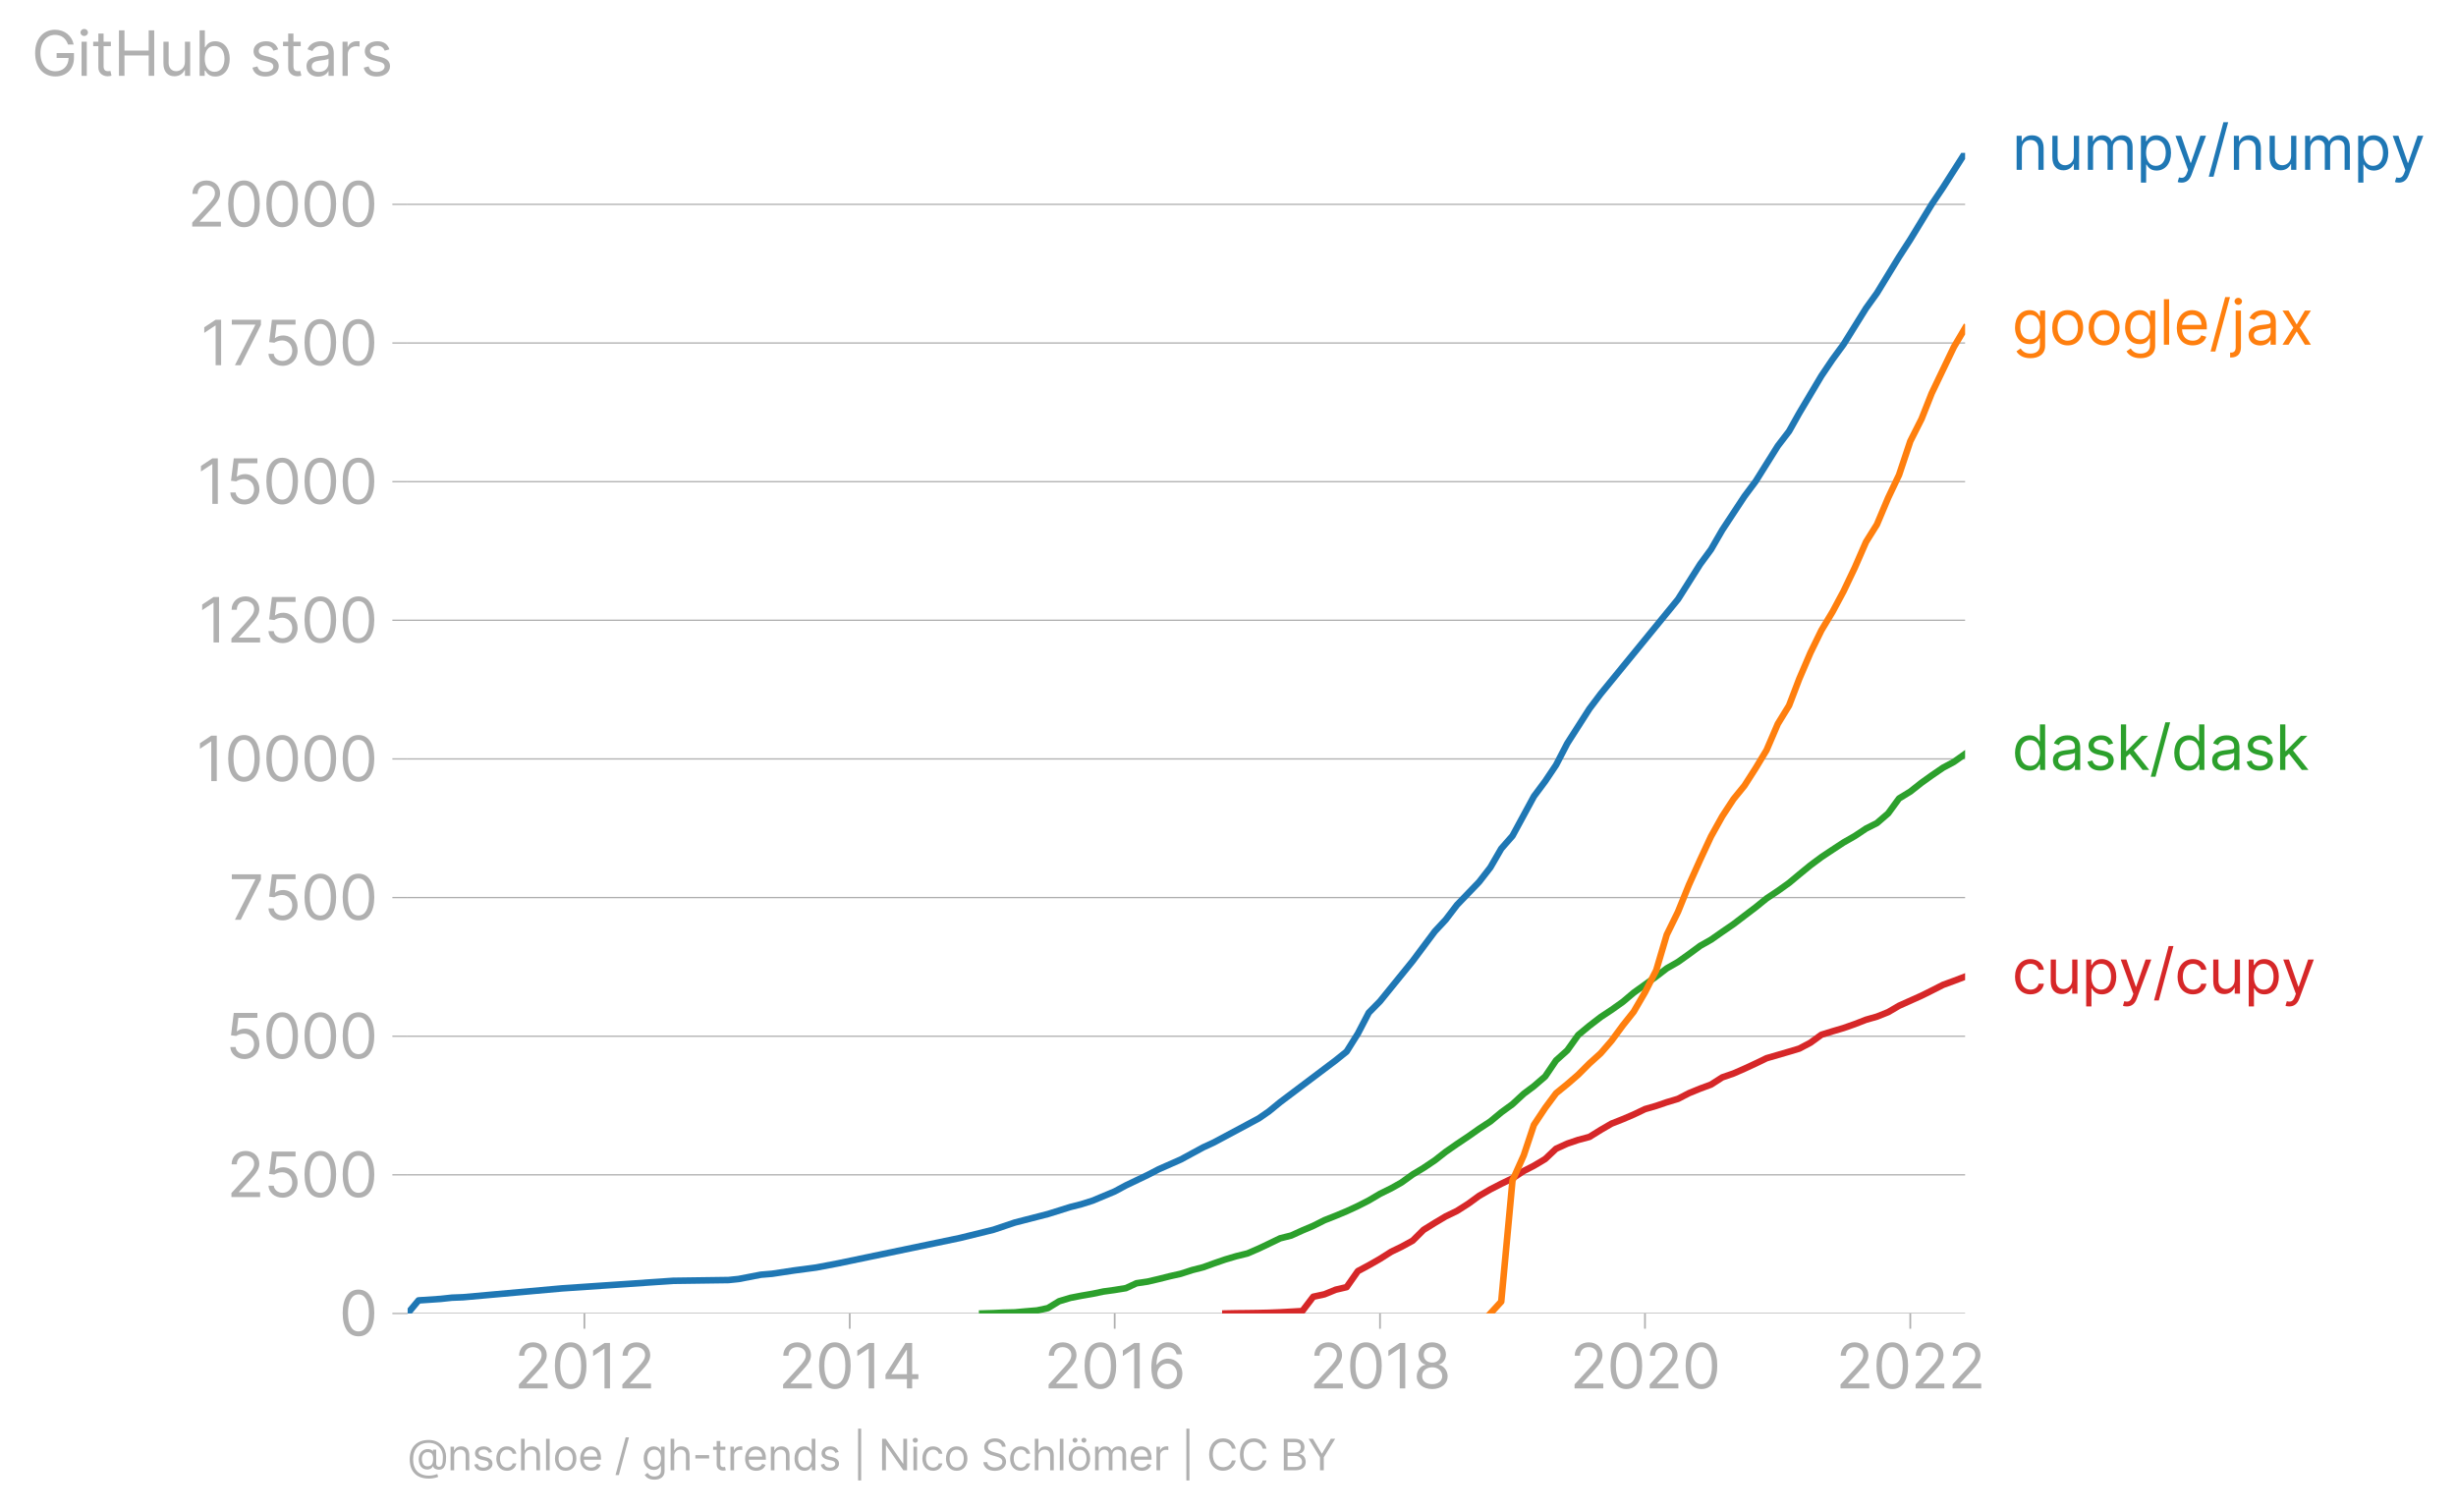 <svg xmlns:xlink="http://www.w3.org/1999/xlink" width="750.862" height="462.12" viewBox="0 0 563.146 346.59" xmlns="http://www.w3.org/2000/svg"><defs><style>*{stroke-linejoin:round;stroke-linecap:butt}</style></defs><g id="figure_1"><path d="M0 346.59h563.146V0H0v346.59z" style="fill:none" id="patch_1"/><g id="axes_1"><path d="M93.468 301.157h357.12V35.045H93.468v266.112z" style="fill:none" id="patch_2"/><g id="matplotlib.axis_1"><g id="xtick_1"><g id="line2d_1"><defs><path id="mf79823811f" d="M0 0v3.5" style="stroke:#b0b0b0;stroke-width:.4"/></defs><use xlink:href="#mf79823811f" x="133.999" y="301.157" style="fill:#b0b0b0;stroke:#b0b0b0;stroke-width:.4"/></g><g style="fill:#b0b0b0" transform="matrix(.14 0 0 -.14 117.9 318.34)" id="text_1"><defs><path id="Inter-Regular-32" d="M482 0h2936v500H1255v36l1045 1119c800 856 1036 1256 1036 1772 0 718-581 1291-1400 1291-815 0-1436-554-1436-1373h536c0 530 344 882 882 882 505 0 891-309 891-800 0-429-252-747-791-1336L482 409V0z" transform="scale(.016)"/><path id="Inter-Regular-30" d="M2000-64c1027 0 1618 871 1618 2391 0 1509-600 2391-1618 2391S382 3836 382 2327C382 807 973-64 2000-64zm0 500c-677 0-1073 680-1073 1891 0 1209 400 1900 1073 1900s1073-691 1073-1900c0-1211-396-1891-1073-1891z" transform="scale(.016)"/><path id="Inter-Regular-31" d="M2118 4655h-563L391 3882v-573l1136 755h28V0h563v4655z" transform="scale(.016)"/></defs><use xlink:href="#Inter-Regular-32"/><use xlink:href="#Inter-Regular-30" x="60.511"/><use xlink:href="#Inter-Regular-31" x="123.011"/><use xlink:href="#Inter-Regular-32" x="169.46"/></g></g><g id="xtick_2"><use xlink:href="#mf79823811f" x="194.837" y="301.157" style="fill:#b0b0b0;stroke:#b0b0b0;stroke-width:.4" id="line2d_2"/><g style="fill:#b0b0b0" transform="matrix(.14 0 0 -.14 178.48 318.34)" id="text_2"><defs><path id="Inter-Regular-34" d="M373 955h2191V0h536v955h636v500h-636v3200h-682L373 1418V955zm2191 500H982v36l1545 2445h37V1455z" transform="scale(.016)"/></defs><use xlink:href="#Inter-Regular-32"/><use xlink:href="#Inter-Regular-30" x="60.511"/><use xlink:href="#Inter-Regular-31" x="123.011"/><use xlink:href="#Inter-Regular-34" x="169.46"/></g></g><g id="xtick_3"><use xlink:href="#mf79823811f" x="255.591" y="301.157" style="fill:#b0b0b0;stroke:#b0b0b0;stroke-width:.4" id="line2d_3"/><g style="fill:#b0b0b0" transform="matrix(.14 0 0 -.14 239.363 318.34)" id="text_3"><defs><path id="Inter-Regular-36" d="M2027-64c941-11 1555 698 1555 1564 0 900-666 1545-1464 1545-479 0-891-234-1145-618h-37c3 1134 444 1791 1164 1791 491 0 786-309 891-727h555c-114 723-664 1227-1446 1227-1048 0-1691-927-1691-2573C409 425 1264-55 2027-64zm0 500c-584 0-1011 498-1009 1055 3 557 450 1054 1028 1054 570 0 990-468 990-1045 0-591-438-1064-1009-1064z" transform="scale(.016)"/></defs><use xlink:href="#Inter-Regular-32"/><use xlink:href="#Inter-Regular-30" x="60.511"/><use xlink:href="#Inter-Regular-31" x="123.011"/><use xlink:href="#Inter-Regular-36" x="169.46"/></g></g><g id="xtick_4"><use xlink:href="#mf79823811f" x="316.429" y="301.157" style="fill:#b0b0b0;stroke:#b0b0b0;stroke-width:.4" id="line2d_4"/><g style="fill:#b0b0b0" transform="matrix(.14 0 0 -.14 300.25 318.34)" id="text_4"><defs><path id="Inter-Regular-38" d="M1973-64c929 0 1577 544 1582 1300-5 589-398 1089-900 1182v27c436 114 722 541 727 1037-5 709-600 1236-1409 1236-818 0-1414-527-1409-1236-5-496 282-923 727-1037v-27c-511-93-905-593-900-1182C386 480 1034-64 1973-64zm0 500c-639 0-1032 328-1027 828-5 525 429 900 1027 900 588 0 1023-375 1027-900-4-500-398-828-1027-828zm0 2209c-509 0-868 319-864 800-4 473 341 782 864 782 513 0 859-309 863-782-4-481-363-800-863-800z" transform="scale(.016)"/></defs><use xlink:href="#Inter-Regular-32"/><use xlink:href="#Inter-Regular-30" x="60.511"/><use xlink:href="#Inter-Regular-31" x="123.011"/><use xlink:href="#Inter-Regular-38" x="169.46"/></g></g><g id="xtick_5"><use xlink:href="#mf79823811f" x="377.184" y="301.157" style="fill:#b0b0b0;stroke:#b0b0b0;stroke-width:.4" id="line2d_5"/><g style="fill:#b0b0b0" transform="matrix(.14 0 0 -.14 359.961 318.34)" id="text_5"><use xlink:href="#Inter-Regular-32"/><use xlink:href="#Inter-Regular-30" x="60.511"/><use xlink:href="#Inter-Regular-32" x="123.011"/><use xlink:href="#Inter-Regular-30" x="183.523"/></g></g><g id="xtick_6"><use xlink:href="#mf79823811f" x="438.021" y="301.157" style="fill:#b0b0b0;stroke:#b0b0b0;stroke-width:.4" id="line2d_6"/><g style="fill:#b0b0b0" transform="matrix(.14 0 0 -.14 420.938 318.34)" id="text_6"><use xlink:href="#Inter-Regular-32"/><use xlink:href="#Inter-Regular-30" x="60.511"/><use xlink:href="#Inter-Regular-32" x="123.011"/><use xlink:href="#Inter-Regular-32" x="183.523"/></g></g></g><g id="matplotlib.axis_2"><g id="ytick_1"><path d="M93.468 301.157h357.12" clip-path="url(#pe460e8efb5)" style="fill:none;stroke:#b0b0b0;stroke-width:.3;stroke-linecap:square" id="line2d_7"/><g id="line2d_8"><defs><path id="m701f57aa23" d="M0 0h-3.5" style="stroke:#b0b0b0;stroke-width:.3"/></defs><use xlink:href="#m701f57aa23" x="93.468" y="301.157" style="fill:#b0b0b0;stroke:#b0b0b0;stroke-width:.3"/></g><use xlink:href="#Inter-Regular-30" style="fill:#b0b0b0" transform="matrix(.14 0 0 -.14 77.718 306.249)" id="text_7"/></g><g id="ytick_2"><path d="M93.468 269.37h357.12" clip-path="url(#pe460e8efb5)" style="fill:none;stroke:#b0b0b0;stroke-width:.3;stroke-linecap:square" id="line2d_9"/><use xlink:href="#m701f57aa23" x="93.468" y="269.37" style="fill:#b0b0b0;stroke:#b0b0b0;stroke-width:.3" id="line2d_10"/><g style="fill:#b0b0b0" transform="matrix(.14 0 0 -.14 51.985 274.461)" id="text_8"><defs><path id="Inter-Regular-35" d="M1936-64c887 0 1537 655 1537 1546 0 902-627 1563-1482 1563-314 0-618-111-809-263h-27l163 1373h1946v500H846L564 2364l527-64c193 139 523 239 809 236 593-4 1027-454 1027-1063 0-598-418-1037-991-1037-477 0-856 307-900 728H491C525 455 1136-64 1936-64z" transform="scale(.016)"/></defs><use xlink:href="#Inter-Regular-32"/><use xlink:href="#Inter-Regular-35" x="60.511"/><use xlink:href="#Inter-Regular-30" x="121.307"/><use xlink:href="#Inter-Regular-30" x="183.807"/></g></g><g id="ytick_3"><path d="M93.468 237.582h357.12" clip-path="url(#pe460e8efb5)" style="fill:none;stroke:#b0b0b0;stroke-width:.3;stroke-linecap:square" id="line2d_11"/><use xlink:href="#m701f57aa23" x="93.468" y="237.582" style="fill:#b0b0b0;stroke:#b0b0b0;stroke-width:.3" id="line2d_12"/><g style="fill:#b0b0b0" transform="matrix(.14 0 0 -.14 51.707 242.674)" id="text_9"><use xlink:href="#Inter-Regular-35"/><use xlink:href="#Inter-Regular-30" x="60.795"/><use xlink:href="#Inter-Regular-30" x="123.295"/><use xlink:href="#Inter-Regular-30" x="185.796"/></g></g><g id="ytick_4"><path d="M93.468 205.795h357.12" clip-path="url(#pe460e8efb5)" style="fill:none;stroke:#b0b0b0;stroke-width:.3;stroke-linecap:square" id="line2d_13"/><use xlink:href="#m701f57aa23" x="93.468" y="205.795" style="fill:#b0b0b0;stroke:#b0b0b0;stroke-width:.3" id="line2d_14"/><g style="fill:#b0b0b0" transform="matrix(.14 0 0 -.14 52.462 210.886)" id="text_10"><defs><path id="Inter-Regular-37" d="M627 0h591l2073 4127v528H309v-500h2400v-37L627 0z" transform="scale(.016)"/></defs><use xlink:href="#Inter-Regular-37"/><use xlink:href="#Inter-Regular-35" x="57.102"/><use xlink:href="#Inter-Regular-30" x="117.898"/><use xlink:href="#Inter-Regular-30" x="180.398"/></g></g><g id="ytick_5"><path d="M93.468 174.007h357.12" clip-path="url(#pe460e8efb5)" style="fill:none;stroke:#b0b0b0;stroke-width:.3;stroke-linecap:square" id="line2d_15"/><use xlink:href="#m701f57aa23" x="93.468" y="174.007" style="fill:#b0b0b0;stroke:#b0b0b0;stroke-width:.3" id="line2d_16"/><g style="fill:#b0b0b0" transform="matrix(.14 0 0 -.14 44.965 179.099)" id="text_11"><use xlink:href="#Inter-Regular-31"/><use xlink:href="#Inter-Regular-30" x="46.449"/><use xlink:href="#Inter-Regular-30" x="108.949"/><use xlink:href="#Inter-Regular-30" x="171.449"/><use xlink:href="#Inter-Regular-30" x="233.949"/></g></g><g id="ytick_6"><path d="M93.468 142.22h357.12" clip-path="url(#pe460e8efb5)" style="fill:none;stroke:#b0b0b0;stroke-width:.3;stroke-linecap:square" id="line2d_17"/><use xlink:href="#m701f57aa23" x="93.468" y="142.22" style="fill:#b0b0b0;stroke:#b0b0b0;stroke-width:.3" id="line2d_18"/><g style="fill:#b0b0b0" transform="matrix(.14 0 0 -.14 45.481 147.311)" id="text_12"><use xlink:href="#Inter-Regular-31"/><use xlink:href="#Inter-Regular-32" x="46.449"/><use xlink:href="#Inter-Regular-35" x="106.96"/><use xlink:href="#Inter-Regular-30" x="167.756"/><use xlink:href="#Inter-Regular-30" x="230.256"/></g></g><g id="ytick_7"><path d="M93.468 110.432h357.12" clip-path="url(#pe460e8efb5)" style="fill:none;stroke:#b0b0b0;stroke-width:.3;stroke-linecap:square" id="line2d_19"/><use xlink:href="#m701f57aa23" x="93.468" y="110.432" style="fill:#b0b0b0;stroke:#b0b0b0;stroke-width:.3" id="line2d_20"/><g style="fill:#b0b0b0" transform="matrix(.14 0 0 -.14 45.203 115.524)" id="text_13"><use xlink:href="#Inter-Regular-31"/><use xlink:href="#Inter-Regular-35" x="46.449"/><use xlink:href="#Inter-Regular-30" x="107.244"/><use xlink:href="#Inter-Regular-30" x="169.744"/><use xlink:href="#Inter-Regular-30" x="232.244"/></g></g><g id="ytick_8"><path d="M93.468 78.645h357.12" clip-path="url(#pe460e8efb5)" style="fill:none;stroke:#b0b0b0;stroke-width:.3;stroke-linecap:square" id="line2d_21"/><use xlink:href="#m701f57aa23" x="93.468" y="78.645" style="fill:#b0b0b0;stroke:#b0b0b0;stroke-width:.3" id="line2d_22"/><g style="fill:#b0b0b0" transform="matrix(.14 0 0 -.14 45.958 83.736)" id="text_14"><use xlink:href="#Inter-Regular-31"/><use xlink:href="#Inter-Regular-37" x="46.449"/><use xlink:href="#Inter-Regular-35" x="103.551"/><use xlink:href="#Inter-Regular-30" x="164.347"/><use xlink:href="#Inter-Regular-30" x="226.847"/></g></g><g id="ytick_9"><path d="M93.468 46.857h357.12" clip-path="url(#pe460e8efb5)" style="fill:none;stroke:#b0b0b0;stroke-width:.3;stroke-linecap:square" id="line2d_23"/><use xlink:href="#m701f57aa23" x="93.468" y="46.857" style="fill:#b0b0b0;stroke:#b0b0b0;stroke-width:.3" id="line2d_24"/><g style="fill:#b0b0b0" transform="matrix(.14 0 0 -.14 42.996 51.949)" id="text_15"><use xlink:href="#Inter-Regular-32"/><use xlink:href="#Inter-Regular-30" x="60.511"/><use xlink:href="#Inter-Regular-30" x="123.011"/><use xlink:href="#Inter-Regular-30" x="185.511"/><use xlink:href="#Inter-Regular-30" x="248.011"/></g></g><g style="fill:#b0b0b0" transform="matrix(.14 0 0 -.14 7.2 17.383)" id="text_16"><defs><path id="Inter-Regular-47" d="M3746 3200h581c-172 900-927 1518-1909 1518-1193 0-2036-918-2036-2391C382 855 1218-64 2455-64c1109 0 1900 739 1900 1891v500H2582v-500h1227c-16-836-566-1363-1354-1363-864 0-1528 654-1528 1863s664 1864 1491 1864c673 0 1130-380 1328-991z" transform="scale(.016)"/><path id="Inter-Regular-69" d="M491 0h536v3491H491V0zm273 4073c209 0 382 163 382 363s-173 364-382 364-382-164-382-364 173-363 382-363z" transform="scale(.016)"/><path id="Inter-Regular-74" d="M2009 3491h-745v836H727v-836H200v-455h527V855c0-610 491-900 946-900 200 0 327 36 400 63l-109 482c-46-9-118-27-237-27-236 0-463 72-463 527v2036h745v455z" transform="scale(.016)"/><path id="Inter-Regular-48" d="M564 0h563v2082h2482V0h564v4655h-564V2582H1127v2073H564V0z" transform="scale(.016)"/><path id="Inter-Regular-75" d="M2691 1427c0-654-500-954-900-954-445 0-764 327-764 836v2182H491V1273C491 382 964-45 1618-45c528 0 873 281 1037 636h36V0h536v3491h-536V1427z" transform="scale(.016)"/><path id="Inter-Regular-62" d="M564 0h518v536h64c118-191 345-609 1018-609 872 0 1482 700 1482 1809 0 1100-610 1800-1491 1800-682 0-891-418-1009-600h-46v1719H564V0zm527 1745c0 782 345 1310 1000 1310 682 0 1018-573 1018-1310 0-745-345-1336-1018-1336-645 0-1000 546-1000 1336z" transform="scale(.016)"/><path id="Inter-Regular-73" d="M2964 2709c-168 496-546 827-1237 827-736 0-1281-418-1281-1009 0-482 286-804 927-954l582-137c352-81 518-250 518-491 0-300-318-545-818-545-439 0-714 189-809 564L336 836C461 243 950-73 1664-73c811 0 1363 443 1363 1046 0 486-304 793-927 945l-518 127c-414 103-600 241-600 510 0 300 318 518 745 518 469 0 662-259 755-500l482 136z" transform="scale(.016)"/><path id="Inter-Regular-61" d="M1518-82c609 0 928 327 1037 555h27V0h536v2300c0 1109-845 1236-1291 1236-527 0-1127-181-1400-818l509-182c119 255 398 528 910 528 493 0 736-262 736-709v-19c0-259-264-236-900-318-648-84-1355-227-1355-1027C327 309 855-82 1518-82zm82 482c-427 0-736 191-736 564 0 409 372 536 791 591 227 27 836 90 927 200v-491c0-437-346-864-982-864z" transform="scale(.016)"/><path id="Inter-Regular-72" d="M491 0h536v2209c0 473 373 818 882 818 143 0 291-27 327-36v545c-61 5-202 9-281 9-419 0-782-236-909-581h-37v527H491V0z" transform="scale(.016)"/></defs><use xlink:href="#Inter-Regular-47"/><use xlink:href="#Inter-Regular-69" x="74.29"/><use xlink:href="#Inter-Regular-74" x="98.011"/><use xlink:href="#Inter-Regular-48" x="134.375"/><use xlink:href="#Inter-Regular-75" x="208.381"/><use xlink:href="#Inter-Regular-62" x="266.477"/><use xlink:href="#Inter-Regular-20" x="328.551"/><use xlink:href="#Inter-Regular-73" x="356.676"/><use xlink:href="#Inter-Regular-74" x="408.949"/><use xlink:href="#Inter-Regular-61" x="445.313"/><use xlink:href="#Inter-Regular-72" x="501.705"/><use xlink:href="#Inter-Regular-73" x="538.921"/></g></g><path d="m280.975 301.157 2.497-.05 2.58-.026 2.58-.038 2.33-.051 2.58-.102 2.497-.14 2.58-.152 2.497-3.28 2.58-.56 2.58-1.056 2.496-.584 2.58-3.675 2.497-1.335 2.58-1.475 2.58-1.64 2.33-1.12 2.58-1.41 2.497-2.48 2.58-1.602 2.497-1.488 2.58-1.246 2.58-1.64 2.497-1.818 2.58-1.488 2.496-1.284 2.58-1.246 2.58-1.691 2.33-1.196 2.58-1.538 2.497-2.365 2.58-1.17 2.497-.852 2.58-.686 2.58-1.602 2.497-1.45 2.58-1.017 2.497-1.068 2.58-1.234 2.58-.75 2.413-.826 2.58-.776 2.497-1.297 2.58-1.055 2.497-.928 2.58-1.653 2.58-.89 2.496-1.094 2.58-1.195 2.497-1.208 2.58-.75 2.58-.75 2.33-.7 2.58-1.36 2.497-1.818 2.58-.801 2.497-.738 2.58-.903 2.58-1.004 2.497-.712 2.58-1.03 2.496-1.462 2.58-1.157 2.58-1.157 2.33-1.157 2.58-1.31 2.497-.916 2.58-.979" clip-path="url(#pe460e8efb5)" style="fill:none;stroke:#d62728;stroke-width:1.5;stroke-linecap:square" id="line2d_25"/><path d="m225.214 301.157 2.58-.076 2.33-.114 2.58-.064 2.497-.229 2.58-.216 2.497-.534 2.58-1.577 2.58-.775 2.497-.484 2.58-.445 2.496-.52 2.58-.357 2.58-.42 2.414-1.118 2.58-.382 2.497-.585 2.58-.648 2.496-.56 2.58-.839 2.58-.661 2.497-.903 2.58-.89 2.497-.737 2.58-.636 2.58-1.119 2.33-1.106 2.58-1.246 2.497-.623 2.58-1.17 2.497-1.055 2.58-1.297 2.58-1.018 2.496-1.042 2.58-1.195 2.497-1.272 2.58-1.526 2.58-1.271 2.33-1.31 2.58-1.856 2.497-1.5 2.58-1.73 2.497-1.958 2.58-1.793 2.58-1.729 2.497-1.755 2.58-1.69 2.496-2.073 2.58-1.882 2.58-2.39 2.33-1.743 2.58-2.225 2.497-3.674 2.58-2.314 2.497-3.51 2.58-2.136 2.58-1.983 2.497-1.653 2.58-1.831 2.497-2.111 2.58-1.844 2.58-1.869 2.413-1.856 2.58-1.475 2.497-1.78 2.58-1.907 2.497-1.412 2.58-1.805 2.58-1.768 2.496-1.907 2.58-1.958 2.497-2.022 2.58-1.716 2.58-1.844 2.33-1.945 2.58-2.111 2.497-1.856 2.58-1.717 2.497-1.64 2.58-1.475 2.58-1.717 2.497-1.258 2.58-2.226 2.496-3.42 2.58-1.577 2.58-2.034 2.33-1.666 2.58-1.767 2.497-1.335 2.58-1.831" clip-path="url(#pe460e8efb5)" style="fill:none;stroke:#2ca02c;stroke-width:1.5;stroke-linecap:square" id="line2d_26"/><path d="m341.73 301.157 2.496-2.72 2.58-27.77 2.58-5.76 2.33-6.993 2.58-3.879 2.497-3.369 2.58-2.098 2.497-2.162 2.58-2.58 2.58-2.328 2.497-2.886 2.58-3.51 2.497-3.14 2.58-4.437 2.58-5.06 2.413-8.151 2.58-5.251 2.497-6.167 2.58-5.76 2.497-5.366 2.58-4.615 2.58-3.942 2.496-3.064 2.58-4.031 2.497-4.132 2.58-6.015 2.58-4.208 2.33-6.103 2.58-6.015 2.497-5.111 2.58-4.285 2.497-4.666 2.58-5.417 2.58-5.912 2.497-3.993 2.58-6.116 2.496-5.251 2.58-7.73 2.58-5.112 2.33-5.887 2.58-5.391 2.497-5.2 2.58-4.362" clip-path="url(#pe460e8efb5)" style="fill:none;stroke:#ff7f0e;stroke-width:1.5;stroke-linecap:square" id="line2d_27"/><g style="fill:#1f77b4" transform="matrix(.14 0 0 -.14 461.302 38.943)" id="text_17"><defs><path id="Inter-Regular-6e" d="M1027 2100c0 609 378 955 891 955 498 0 800-325 800-873V0h537v2218c0 891-475 1318-1182 1318-527 0-855-236-1018-591h-46v546H491V0h536v2100z" transform="scale(.016)"/><path id="Inter-Regular-6d" d="M491 0h536v2182c0 511 373 873 791 873 407 0 691-266 691-664V0h546v2273c0 450 281 782 772 782 382 0 709-203 709-719V0h537v2336c0 821-441 1200-1064 1200-500 0-866-229-1045-591h-37c-172 373-477 591-936 591-455 0-791-218-936-591h-46v546H491V0z" transform="scale(.016)"/><path id="Inter-Regular-70" d="M491-1309h536V536h46c118-191 345-609 1018-609 873 0 1482 700 1482 1809 0 1100-609 1800-1491 1800-682 0-891-418-1009-600h-64v555H491v-4800zm527 3054c0 782 346 1310 1000 1310 682 0 1018-573 1018-1310 0-745-345-1336-1018-1336-645 0-1000 546-1000 1336z" transform="scale(.016)"/><path id="Inter-Regular-79" d="M836-1309c485 0 825 257 1028 800l1482 4000h-582L1800 709h-36L800 3491H218L1509-18l-100-273c-195-532-436-582-827-482l-136-472c54-28 209-64 390-64z" transform="scale(.016)"/><path id="Inter-Regular-2f" d="M2136 4873h-490L146-700h490l1500 5573z" transform="scale(.016)"/></defs><use xlink:href="#Inter-Regular-6e"/><use xlink:href="#Inter-Regular-75" x="58.523"/><use xlink:href="#Inter-Regular-6d" x="116.619"/><use xlink:href="#Inter-Regular-70" x="203.551"/><use xlink:href="#Inter-Regular-79" x="264.489"/><use xlink:href="#Inter-Regular-2f" x="320.171"/><use xlink:href="#Inter-Regular-6e" x="355.824"/><use xlink:href="#Inter-Regular-75" x="414.347"/><use xlink:href="#Inter-Regular-6d" x="472.443"/><use xlink:href="#Inter-Regular-70" x="559.375"/><use xlink:href="#Inter-Regular-79" x="620.313"/></g><g style="fill:#ff7f0e" transform="matrix(.14 0 0 -.14 461.302 79.03)" id="text_18"><defs><path id="Inter-Regular-67" d="M1900-1382c836 0 1509 382 1509 1282v3591h-518v-555h-55c-118 182-336 600-1018 600-882 0-1491-700-1491-1772C327 673 964 55 1809 55c682 0 900 400 1018 590h46V-64c0-581-409-845-973-845-634 0-857 334-1000 527L473-682c218-366 648-700 1427-700zm-18 1918c-673 0-1018 509-1018 1237 0 709 336 1282 1018 1282 654 0 1000-528 1000-1282 0-773-355-1237-1000-1237z" transform="scale(.016)"/><path id="Inter-Regular-6f" d="M1909-73c946 0 1582 718 1582 1800 0 1091-636 1809-1582 1809-945 0-1582-718-1582-1809C327 645 964-73 1909-73zm0 482c-718 0-1045 618-1045 1318s327 1328 1045 1328 1046-628 1046-1328S2627 409 1909 409z" transform="scale(.016)"/><path id="Inter-Regular-6c" d="M1027 4655H491V0h536v4655z" transform="scale(.016)"/><path id="Inter-Regular-65" d="M1955-73c709 0 1227 355 1391 882l-519 146c-136-364-452-546-872-546-630 0-1064 407-1089 1155h2534v227c0 1300-773 1745-1500 1745-945 0-1573-745-1573-1818S946-73 1955-73zM866 2027c36 543 420 1028 1034 1028 582 0 955-437 955-1028H866z" transform="scale(.016)"/><path id="Inter-Regular-6a" d="M491 3491V-255c0-354-145-554-473-554H-82v-500H27c673 0 1000 409 1000 1054v3746H491zm264 582c209 0 381 163 381 363s-172 364-381 364-382-164-382-364 173-363 382-363z" transform="scale(.016)"/><path id="Inter-Regular-78" d="M891 3491H273l1109-1746L273 0h618l836 1355L2564 0h618L2055 1745l1127 1746h-618l-837-1427-836 1427z" transform="scale(.016)"/></defs><use xlink:href="#Inter-Regular-67"/><use xlink:href="#Inter-Regular-6f" x="60.938"/><use xlink:href="#Inter-Regular-6f" x="120.597"/><use xlink:href="#Inter-Regular-67" x="180.256"/><use xlink:href="#Inter-Regular-6c" x="241.193"/><use xlink:href="#Inter-Regular-65" x="264.915"/><use xlink:href="#Inter-Regular-2f" x="323.153"/><use xlink:href="#Inter-Regular-6a" x="358.807"/><use xlink:href="#Inter-Regular-61" x="382.528"/><use xlink:href="#Inter-Regular-78" x="438.921"/></g><g style="fill:#2ca02c" transform="matrix(.14 0 0 -.14 461.302 176.523)" id="text_19"><defs><path id="Inter-Regular-64" d="M1809-73c673 0 900 418 1018 609h64V0h518v4655h-536V2936h-46c-118 182-327 600-1009 600-882 0-1491-700-1491-1800C327 627 936-73 1809-73zm73 482c-673 0-1018 591-1018 1336 0 737 336 1310 1018 1310 654 0 1000-528 1000-1310 0-790-355-1336-1000-1336z" transform="scale(.016)"/><path id="Inter-Regular-6b" d="M491 0h536v1307l375 348L2709 0h682L1807 2000l1475 1491h-664L1091 1936h-64v2719H491V0z" transform="scale(.016)"/></defs><use xlink:href="#Inter-Regular-64"/><use xlink:href="#Inter-Regular-61" x="62.074"/><use xlink:href="#Inter-Regular-73" x="118.466"/><use xlink:href="#Inter-Regular-6b" x="170.739"/><use xlink:href="#Inter-Regular-2f" x="225.142"/><use xlink:href="#Inter-Regular-64" x="260.796"/><use xlink:href="#Inter-Regular-61" x="322.869"/><use xlink:href="#Inter-Regular-73" x="379.261"/><use xlink:href="#Inter-Regular-6b" x="431.534"/></g><g style="fill:#d62728" transform="matrix(.14 0 0 -.14 461.302 227.825)" id="text_20"><defs><path id="Inter-Regular-63" d="M1909-73c773 0 1282 473 1373 1091h-536c-100-382-419-609-837-609-636 0-1045 527-1045 1336 0 791 418 1310 1045 1310 473 0 755-291 837-610h536c-91 655-646 1091-1382 1091-945 0-1573-745-1573-1809C327 682 927-73 1909-73z" transform="scale(.016)"/></defs><use xlink:href="#Inter-Regular-63"/><use xlink:href="#Inter-Regular-75" x="55.824"/><use xlink:href="#Inter-Regular-70" x="113.92"/><use xlink:href="#Inter-Regular-79" x="174.858"/><use xlink:href="#Inter-Regular-2f" x="230.54"/><use xlink:href="#Inter-Regular-63" x="266.193"/><use xlink:href="#Inter-Regular-75" x="322.017"/><use xlink:href="#Inter-Regular-70" x="380.114"/><use xlink:href="#Inter-Regular-79" x="441.051"/></g><g style="fill:#b0b0b0" transform="matrix(.097 0 0 -.097 93.468 337.112)" id="text_21"><defs><path id="Inter-Regular-40" d="M3173-1227c463 0 1054 136 1336 254l-127 418c-164-54-691-236-1191-236C1636-791 809 82 809 1627c0 1518 846 2428 2273 2428 1445 0 2127-1019 2127-2037 0-1036-109-1500-573-1500-272 0-418 227-418 482v2055h-482v-255h-27c-63 200-418 373-873 327-681-72-1200-636-1200-1454 0-864 410-1528 1200-1555 519-18 791 237 900 500h28c54-391 545-527 863-527 964 0 1055 1036 1055 1918 0 1246-873 2473-2573 2473-1754 0-2800-1064-2800-2837 0-1836 1009-2872 2864-2872zM2909 582c-591 0-800 536-800 1118 0 527 300 982 818 982 546 0 837-218 837-982 0-755-246-1118-855-1118z" transform="scale(.016)"/><path id="Inter-Regular-68" d="M1027 2100c0 609 389 955 919 955 504 0 809-319 809-873V0h536v2218c0 898-477 1318-1191 1318-550 0-864-229-1027-591h-46v1710H491V0h536v2100z" transform="scale(.016)"/><path id="Inter-Regular-2d" d="M2491 2245H455v-500h2036v500z" transform="scale(.016)"/><path id="Inter-Regular-7c" d="M1273 6155H818v-7655h455v7655z" transform="scale(.016)"/><path id="Inter-Regular-4e" d="M4255 4655h-555V991h-45L1109 4655H564V0h563v3655h46L3709 0h546v4655z" transform="scale(.016)"/><path id="Inter-Regular-53" d="M3109 3491h546c-25 702-673 1227-1573 1227-891 0-1591-518-1591-1300 0-627 455-1000 1182-1209l573-164c490-136 927-309 927-772 0-509-491-846-1137-846-554 0-1045 246-1090 773H364C418 436 1036-82 2036-82c1073 0 1682 591 1682 1346 0 872-827 1154-1309 1281l-473 128c-345 91-900 272-900 772 0 446 410 773 1028 773 563 0 991-268 1045-727z" transform="scale(.016)"/><path id="Inter-Regular-f6" d="M1909-73c946 0 1582 718 1582 1800 0 1091-636 1809-1582 1809-945 0-1582-718-1582-1809C327 645 964-73 1909-73zm0 482c-718 0-1045 618-1045 1318s327 1328 1045 1328 1046-628 1046-1328S2627 409 1909 409zm-654 3664c209 0 363 172 363 363 0 209-154 364-363 364-191 0-364-155-364-364 0-191 173-363 364-363zm1309 0c209 0 363 172 363 363 0 209-154 364-363 364-191 0-364-155-364-364 0-191 173-363 364-363z" transform="scale(.016)"/><path id="Inter-Regular-43" d="M4309 3200c-173 955-936 1518-1873 1518-1190 0-2054-918-2054-2391C382 855 1246-64 2436-64c937 0 1700 564 1873 1519h-563c-137-646-691-991-1310-991-845 0-1509 654-1509 1863s664 1864 1509 1864c619 0 1173-346 1310-991h563z" transform="scale(.016)"/><path id="Inter-Regular-42" d="M564 0h1682c1100 0 1554 536 1554 1236 0 737-509 1137-936 1164v45c400 110 754 373 754 973 0 682-454 1237-1427 1237H564V0zm563 500v1618h1146c609 0 991-409 991-882 0-409-282-736-1018-736H1127zm0 2109v1546h1064c618 0 891-328 891-737 0-491-400-809-909-809H1127z" transform="scale(.016)"/><path id="Inter-Regular-59" d="m164 4655 1682-2737V0h563v1918l1682 2737h-645L2155 2482h-55L809 4655H164z" transform="scale(.016)"/></defs><use xlink:href="#Inter-Regular-40"/><use xlink:href="#Inter-Regular-6e" x="93.608"/><use xlink:href="#Inter-Regular-73" x="152.131"/><use xlink:href="#Inter-Regular-63" x="204.403"/><use xlink:href="#Inter-Regular-68" x="260.227"/><use xlink:href="#Inter-Regular-6c" x="319.318"/><use xlink:href="#Inter-Regular-6f" x="343.04"/><use xlink:href="#Inter-Regular-65" x="402.699"/><use xlink:href="#Inter-Regular-20" x="460.938"/><use xlink:href="#Inter-Regular-2f" x="489.063"/><use xlink:href="#Inter-Regular-20" x="524.716"/><use xlink:href="#Inter-Regular-67" x="552.841"/><use xlink:href="#Inter-Regular-68" x="613.779"/><use xlink:href="#Inter-Regular-2d" x="672.869"/><use xlink:href="#Inter-Regular-74" x="718.892"/><use xlink:href="#Inter-Regular-72" x="755.256"/><use xlink:href="#Inter-Regular-65" x="792.472"/><use xlink:href="#Inter-Regular-6e" x="850.71"/><use xlink:href="#Inter-Regular-64" x="909.233"/><use xlink:href="#Inter-Regular-73" x="971.307"/><use xlink:href="#Inter-Regular-20" x="1023.58"/><use xlink:href="#Inter-Regular-7c" x="1051.705"/><use xlink:href="#Inter-Regular-20" x="1084.375"/><use xlink:href="#Inter-Regular-4e" x="1112.5"/><use xlink:href="#Inter-Regular-69" x="1187.784"/><use xlink:href="#Inter-Regular-63" x="1211.506"/><use xlink:href="#Inter-Regular-6f" x="1267.33"/><use xlink:href="#Inter-Regular-20" x="1326.989"/><use xlink:href="#Inter-Regular-53" x="1355.114"/><use xlink:href="#Inter-Regular-63" x="1418.892"/><use xlink:href="#Inter-Regular-68" x="1474.716"/><use xlink:href="#Inter-Regular-6c" x="1533.807"/><use xlink:href="#Inter-Regular-f6" x="1557.529"/><use xlink:href="#Inter-Regular-6d" x="1617.188"/><use xlink:href="#Inter-Regular-65" x="1704.12"/><use xlink:href="#Inter-Regular-72" x="1762.358"/><use xlink:href="#Inter-Regular-20" x="1799.574"/><use xlink:href="#Inter-Regular-7c" x="1827.699"/><use xlink:href="#Inter-Regular-20" x="1860.37"/><use xlink:href="#Inter-Regular-43" x="1888.495"/><use xlink:href="#Inter-Regular-43" x="1961.222"/><use xlink:href="#Inter-Regular-20" x="2033.949"/><use xlink:href="#Inter-Regular-42" x="2062.074"/><use xlink:href="#Inter-Regular-59" x="2127.131"/></g><path d="m93.468 301.157 2.497-3 5.077-.344 2.58-.28 2.58-.101 22.72-2.035 25.384-1.729 12.734-.178 2.33-.241 5.077-.98 2.58-.216 5.076-.763 5.077-.674 5.077-.966 27.88-5.81 7.657-1.882 4.91-1.653 7.574-1.946 5.16-1.615 2.497-.635 2.58-.814 5.076-2.123 2.58-1.386 4.994-2.39 2.497-1.298 5.076-2.238 5.16-2.797 2.497-1.157 10.237-5.48 2.33-1.615 2.58-2.11 12.734-9.588 2.496-2.009 2.58-4.12 2.497-4.793 2.58-2.62 7.49-9.23 5.077-6.79 2.497-2.683 2.58-3.382 5.077-5.277 2.58-3.318 2.496-4.31 2.58-2.938 4.91-9.053 2.58-3.459 2.497-3.725 2.58-4.972 5.077-7.934 2.58-3.42 17.727-21.68 5.077-8.035 2.497-3.395 2.58-4.463 5.076-7.705 2.58-3.459 5.077-8.1 2.58-3.369 2.33-4.157 5.077-8.532 2.58-3.815 2.497-3.407 5.16-8.29 2.497-3.472 5.076-8.302 2.58-3.993 4.91-8.061 2.58-3.84 5.077-7.96h0" clip-path="url(#pe460e8efb5)" style="fill:none;stroke:#1f77b4;stroke-width:1.5;stroke-linecap:square" id="line2d_28"/></g></g><defs><clipPath id="pe460e8efb5"><path d="M93.468 35.045h357.12v266.112H93.468z"/></clipPath></defs></svg>